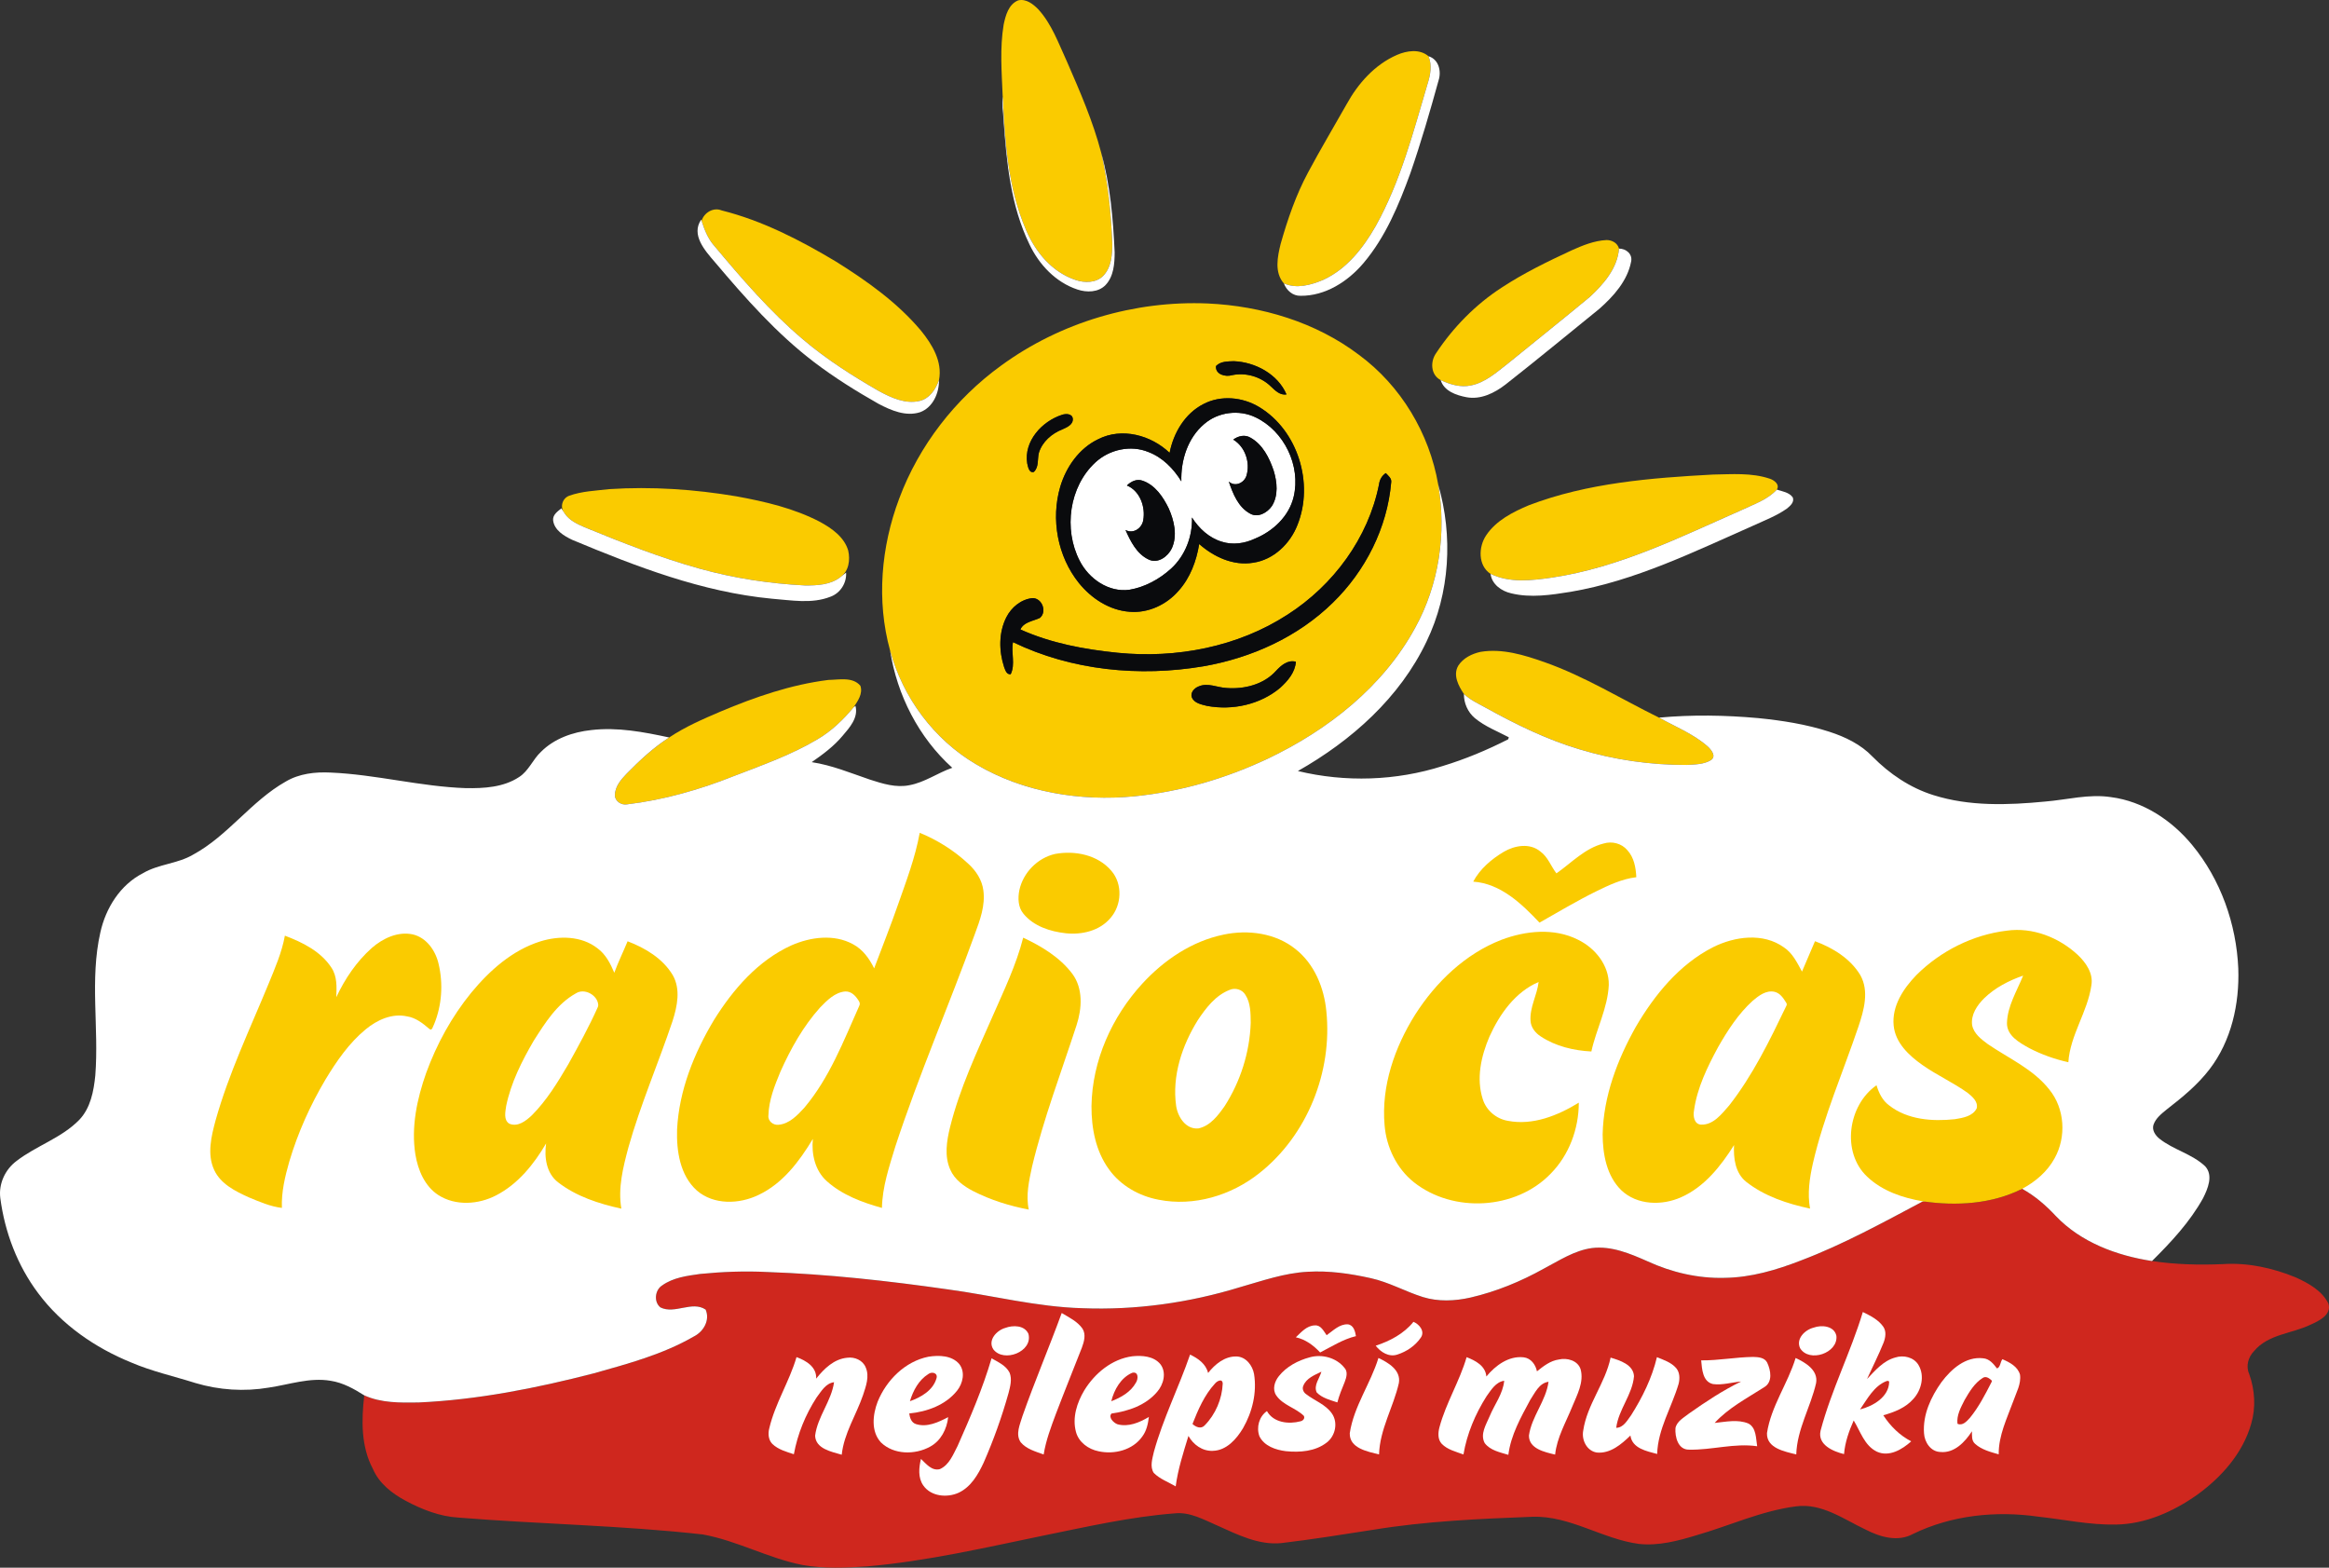 <?xml version="1.0" encoding="UTF-8" standalone="no"?>
<svg
   xmlns:dc="http://purl.org/dc/elements/1.1/"
   xmlns:cc="http://creativecommons.org/ns#"
   xmlns:rdf="http://www.w3.org/1999/02/22-rdf-syntax-ns#"
   xmlns:svg="http://www.w3.org/2000/svg"
   xmlns="http://www.w3.org/2000/svg"
   xmlns:sodipodi="http://sodipodi.sourceforge.net/DTD/sodipodi-0.dtd"
   xmlns:inkscape="http://www.inkscape.org/namespaces/inkscape"
   width="982.328pt"
   height="661.165pt"
   viewBox="0 0 982.328 661.165"
   version="1.1"
   id="svg130"
   sodipodi:docname="Radio Cas.svg"
   inkscape:version="0.92.0 r15299">
  <rect x="0" y="0" width="982.328" height="661.165" fill="#333333" stroke="none"/>
  <defs
     id="defs134" />
  <sodipodi:namedview
     pagecolor="#ffffff"
     bordercolor="#666666"
     borderopacity="1"
     objecttolerance="10"
     gridtolerance="10"
     guidetolerance="10"
     inkscape:pageopacity="0"
     inkscape:pageshadow="2"
     inkscape:window-width="1920"
     inkscape:window-height="1017"
     id="namedview132"
     showgrid="false"
     fit-margin-top="0"
     fit-margin-left="0"
     fit-margin-right="0"
     fit-margin-bottom="0"
     inkscape:zoom="0.70710678"
     inkscape:cx="837.01075"
     inkscape:cy="375.55751"
     inkscape:window-x="-8"
     inkscape:window-y="-8"
     inkscape:window-maximized="1"
     inkscape:current-layer="svg130" />
  <path
     style="opacity:1;fill:#cf271e"
     inkscape:connector-curvature="0"
     id="path117"
     d="m 811.079,506.662 c 14.02,2.05 29,1.16 41.83,-5.28 5.36,2.97 10.02,6.99 14.18,11.46 10.61,11.13 25.67,16.7 40.59,19 9.87,1.47 19.89,1.72 29.85,1.3 10.51,-0.7 21.06,1.61 30.75,5.59 5.36,2.44 11.11,5.57 13.81,11.07 1.45,4.73 -4.03,7.31 -7.52,8.87 -7.85,3.81 -17.84,3.99 -23.78,11.07 -2.51,2.53 -3.64,6.41 -2.11,9.76 2.39,6.7 2.85,14.11 0.83,20.97 -3.53,12.48 -12.61,22.64 -22.96,30.08 -9.98,7.02 -21.72,12.24 -34.09,12.43 -11.07,0.22 -21.95,-2.16 -32.91,-3.35 -17.79,-2.53 -36.41,-0.6 -52.68,7.31 -6.37,3.49 -13.85,1.32 -19.88,-1.79 -9.35,-4.39 -18.61,-11.33 -29.5,-9.84 -14.57,1.87 -28.04,8.19 -42.06,12.21 -7.76,2.36 -15.86,4.49 -24.04,3.64 -15.43,-2.01 -29.05,-11.92 -44.92,-11.47 -22.53,0.86 -45.13,1.85 -67.4,5.51 -12.86,2 -25.71,4.06 -38.63,5.6 -9.62,0.95 -18.53,-3.62 -27.05,-7.43 -5.69,-2.45 -11.5,-5.81 -17.93,-5.11 -18.56,1.42 -36.75,5.59 -54.96,9.29 -24.71,5.09 -49.38,10.86 -74.57,13.05 -9.15,0.65 -18.43,1.04 -27.51,-0.58 -14.43,-2.84 -27.54,-10.26 -42.02,-12.87 -34.21,-3.82 -68.67,-4.34 -102.96,-7.1 -7.91,-0.46 -15.45,-3.41 -22.36,-7.11 -5.72,-3.07 -11.18,-7.31 -13.79,-13.42 -5.07,-9.51 -4.86,-20.63 -3.65,-31.03 7.1,3.26 15.2,3.12 22.85,3.01 25.05,-1.13 49.78,-6.05 74,-12.3 14.42,-4.06 29.16,-8 42.21,-15.56 4.06,-2.05 6.84,-6.85 4.93,-11.31 -5.7,-3.86 -13.02,2.08 -19.06,-0.92 -2.89,-2.28 -2.36,-7.31 0.68,-9.25 4.66,-3.36 10.59,-4.1 16.14,-4.88 9.33,-0.92 18.73,-1.28 28.11,-0.81 25.5,0.89 50.89,3.7 76.14,7.31 18.96,2.54 37.62,7.43 56.83,7.96 22.51,0.89 45.12,-2.28 66.64,-8.9 9.35,-2.66 18.66,-5.97 28.46,-6.47 8.92,-0.54 17.87,0.75 26.56,2.69 7.66,1.67 14.54,5.62 21.99,7.96 6.51,2.02 13.52,1.71 20.12,0.22 10.82,-2.5 21.19,-6.77 30.88,-12.17 6.51,-3.41 12.88,-7.68 20.32,-8.7 8.21,-1.01 16.1,2.33 23.45,5.58 10.17,4.68 21.36,7.3 32.59,6.98 11.1,-0.14 21.85,-3.33 32.11,-7.32 17.87,-6.77 34.65,-16.02 51.49,-24.95"
     sodipodi:nodetypes="ccccccccccccccccccccccccccccccccccccccccccccccccccccc" />
  <path
     style="opacity:1;fill:#ffffff"
     inkscape:connector-curvature="0"
     id="path2"
     d="m 507.929,178.812 c 5.84,-5.06 14.65,-6.17 21.61,-2.82 12.09,5.73 19.21,20.47 16.11,33.5 -1.95,8.24 -8.69,14.55 -16.34,17.68 -4.32,2.04 -9.37,2.78 -13.98,1.29 -5.36,-1.59 -9.63,-5.59 -12.58,-10.21 0.26,8.04 -2.88,16.17 -8.87,21.62 -4.89,4.42 -10.99,7.75 -17.52,8.86 -8.8,1.19 -17.12,-4.64 -20.99,-12.26 -6.84,-13.27 -4.45,-31.23 6.67,-41.48 5.88,-5.42 14.87,-7.44 22.35,-4.35 5.96,2.27 10.6,7.02 13.88,12.37 -0.27,-8.89 2.69,-18.33 9.66,-24.2 m 12.23,6.59 c 5.03,3.01 7.25,9.67 5.58,15.19 -0.93,3.09 -4.86,4.93 -7.46,2.49 1.74,5.14 3.97,10.83 9.02,13.55 3.3,1.85 7.23,-0.4 9.16,-3.2 2.8,-4.45 2.22,-10.13 0.75,-14.94 -1.82,-5.39 -4.63,-11.04 -9.78,-13.9 -2.37,-1.43 -5.18,-0.74 -7.27,0.81 m -44.86,19.35 c 5.54,2.29 7.91,9.08 6.9,14.66 -0.57,3.4 -4.23,5.91 -7.49,4.11 2.15,4.8 4.72,10.06 9.72,12.43 3.92,1.94 8.17,-1.21 9.83,-4.7 2.45,-5.43 0.98,-11.72 -1.36,-16.92 -2.34,-4.8 -5.69,-9.77 -10.96,-11.59 -2.48,-0.91 -4.89,0.31 -6.64,2.01 z" />
  <path
     style="opacity:1;fill:#ffffff"
     inkscape:connector-curvature="0"
     id="path4"
     d="m 785.709,553.342 c 3.19,1.57 6.6,3.24 8.67,6.27 1.33,1.99 0.88,4.58 0.06,6.69 -2.09,5.2 -4.65,10.2 -6.97,15.3 3.44,-3.6 6.89,-7.71 11.9,-9.07 3.49,-1.17 7.92,-0.13 9.84,3.2 2.67,4.53 1.24,10.52 -2.19,14.26 -3.25,3.74 -8.03,5.59 -12.68,6.89 2.94,4.55 6.93,8.51 11.78,10.99 -3.8,3.44 -9.33,6.74 -14.5,4.36 -5.27,-2.57 -6.92,-8.54 -9.77,-13.15 -2,4.5 -3.67,9.23 -4.07,14.18 -4.63,-1.12 -11.28,-3.95 -9.89,-9.9 4.53,-17.13 12.7,-33.07 17.82,-50.02 m -1.18,41.08 c 5.51,-1.37 12.19,-5.27 12.28,-11.62 0.006,-0.065 -0.143,-0.344 -0.359,-0.391 -0.348,-0.075 -0.831,0.091 -0.831,0.091 -5.24,2.08 -8.02,7.52 -11.09,11.92 z"
     sodipodi:nodetypes="ccccccccccccccccsccc" />
  <path
     style="opacity:1;fill:#ffffff"
     inkscape:connector-curvature="0"
     id="path6"
     d="m 431.269,597.192 c 5.14,-14.62 11.23,-28.89 16.54,-43.43 3.11,1.88 6.62,3.52 8.77,6.6 1.55,2.46 0.66,5.52 -0.28,8.05 -3.64,9.29 -7.39,18.55 -10.94,27.88 -2.08,5.59 -4.22,11.22 -5.16,17.14 -3.41,-1.26 -7.25,-2.26 -9.68,-5.15 -2.35,-3.42 -0.27,-7.58 0.75,-11.09 z" />
  <path
     style="opacity:1;fill:#ffffff"
     inkscape:connector-curvature="0"
     id="path8"
     d="m 596.169,557.472 c 2.51,1.03 4.98,4.05 3.07,6.72 -2.31,3.4 -5.98,5.85 -9.85,7.09 -3.57,1.2 -7.04,-1.01 -9.15,-3.73 5.99,-1.96 11.92,-5.07 15.93,-10.08 z" />
  <path
     style="opacity:1;fill:#ffffff"
     inkscape:connector-curvature="0"
     id="path10"
     d="m 559.549,563.122 c 2.72,-1.9 5.39,-4.75 8.96,-4.59 2.43,0.33 3.07,2.96 3.4,4.98 -5.44,1.3 -10.17,4.38 -15.1,6.89 -2.79,-3.01 -6.18,-5.52 -10.25,-6.4 2.27,-2.14 4.58,-4.91 7.96,-5.02 2.58,-0.24 3.77,2.39 5.03,4.14 z" />
  <path
     style="opacity:1;fill:#ffffff"
     inkscape:connector-curvature="0"
     id="path12"
     d="m 423.969,560.062 c 3.27,-1.23 8.14,-1.21 9.8,2.48 2,7.57 -10.46,12.32 -14.82,6.52 -2.44,-3.82 1.4,-7.97 5.02,-9 z" />
  <path
     style="opacity:1;fill:#ffffff"
     inkscape:connector-curvature="0"
     id="path14"
     d="m 764.909,559.942 c 3.39,-1.26 8.77,-0.79 9.65,3.46 0.75,7.3 -11.47,11.43 -15.31,5.21 -1.86,-3.99 2.04,-7.74 5.66,-8.67 z" />
  <path
     style="opacity:1;fill:#ffffff"
     inkscape:connector-curvature="0"
     id="path16"
     d="m 501.949,571.302 c 3.35,1.58 6.69,3.92 7.6,7.75 2.9,-3.68 7.02,-7.09 11.97,-6.96 3.98,0.1 6.77,3.77 7.42,7.43 1.24,7.82 -0.72,15.96 -4.63,22.77 -2.76,4.64 -7.01,9.49 -12.83,9.6 -4.36,0.17 -8.16,-2.61 -10.22,-6.29 -2.14,7 -4.42,14 -5.38,21.28 -3.11,-1.85 -6.69,-3.09 -9.25,-5.69 -1.72,-2.66 -0.57,-6.03 0.05,-8.86 3.89,-14.11 10.52,-27.23 15.27,-41.03 m 10.49,12.23 c -4.45,4.82 -7.09,10.99 -9.47,17.02 1.35,1.3 3.6,2.27 5.12,0.62 4.58,-4.63 7.38,-11.19 7.63,-17.68 -0.15,-2.3 -2.45,-1 -3.28,0.04 z" />
  <path
     style="opacity:1;fill:#ffffff"
     inkscape:connector-curvature="0"
     id="path18"
     d="m 335.959,572.362 c 4.03,1.46 8.53,4.14 8.29,9.07 3.3,-4.17 7.57,-8.34 13.15,-8.81 3.08,-0.42 6.54,1.06 7.74,4.08 1.68,3.81 0.08,7.99 -1.13,11.69 -2.88,8.41 -8.04,16.14 -8.98,25.14 -4.28,-1.27 -11.01,-2.47 -11.23,-8.03 1.01,-8.01 6.85,-14.54 7.99,-22.55 -3.57,0.45 -5.42,3.89 -7.4,6.48 -4.67,7.23 -8.01,15.41 -9.55,23.89 -3.17,-1.03 -6.57,-1.96 -9.05,-4.31 -1.71,-1.7 -1.92,-4.37 -1.33,-6.6 2.46,-10.5 8.47,-19.73 11.5,-30.05 z" />
  <path
     style="opacity:1;fill:#ffffff"
     inkscape:connector-curvature="0"
     id="path20"
     d="m 370.179,591.162 c 3.69,-9.08 11.57,-16.98 21.39,-18.96 4.43,-0.71 9.91,-0.6 13.05,3.11 2.59,3.33 1.52,8.16 -0.97,11.24 -4.84,6.04 -12.65,8.85 -20.15,9.58 0.25,1.81 0.88,3.86 2.84,4.48 4.71,1.49 9.47,-0.8 13.58,-2.93 -0.54,5.03 -3.07,10.02 -7.67,12.48 -6.35,3.48 -15.3,3.42 -20.69,-1.82 -4.27,-4.63 -3.47,-11.73 -1.38,-17.18 m 13.61,-0.2 c 4.65,-1.65 9.71,-4.54 11.18,-9.58 0.78,-2.34 -1.9,-3.07 -3.44,-1.86 -4.03,2.52 -6.41,7 -7.74,11.44 z" />
  <path
     style="opacity:1;fill:#ffffff"
     inkscape:connector-curvature="0"
     id="path22"
     d="m 457.339,586.372 c 4.42,-7.2 11.65,-13.21 20.23,-14.36 4.11,-0.43 9.07,-0.09 11.88,3.36 2.66,3.52 1.32,8.52 -1.37,11.62 -4.77,5.66 -12.15,8.18 -19.27,9.17 -1.46,1.63 0.91,3.93 2.51,4.52 4.62,1.27 9.34,-0.74 13.26,-3.1 -0.36,2.91 -0.98,5.89 -2.79,8.28 -4.01,5.73 -11.83,7.67 -18.43,6.21 -4.29,-0.85 -8.39,-3.8 -9.54,-8.18 -1.62,-6 0.43,-12.35 3.52,-17.52 m 11.38,4.6 c 4.07,-1.55 8.19,-3.87 10.37,-7.79 1.07,-1.62 1.19,-4.87 -1.57,-4.2 -4.76,2.07 -7.61,7.14 -8.8,11.99 z" />
  <path
     style="opacity:1;fill:#ffffff"
     inkscape:connector-curvature="0"
     id="path24"
     d="m 539.379,580.412 c 3.23,-4.08 8.07,-6.63 13.03,-7.96 5.16,-1.46 11.19,0.13 14.6,4.36 1.63,1.69 0.89,4.15 0.15,6.07 -1.14,2.82 -2.33,5.62 -3.08,8.58 -3.05,-1 -6.41,-1.82 -8.71,-4.2 -1.42,-2.96 1.21,-5.97 1.98,-8.75 -2.85,1.39 -6.38,2.73 -7.63,5.93 -0.59,1.25 0.03,2.73 1.11,3.49 3.59,2.81 8.29,4.35 10.96,8.23 2.66,3.85 1.45,9.47 -2.22,12.24 -4.82,3.76 -11.36,4.22 -17.24,3.63 -4.27,-0.53 -9.11,-2.16 -11.13,-6.29 -1.38,-3.73 -0.15,-8.34 3.18,-10.62 2.71,4.91 9.18,5.63 14.11,4.31 1.08,-0.22 2.02,-1.19 1.44,-2.31 -3.47,-3.39 -8.82,-4.47 -11.64,-8.62 -1.73,-2.56 -0.7,-5.87 1.09,-8.09 z" />
  <path
     style="opacity:1;fill:#ffffff"
     inkscape:connector-curvature="0"
     id="path26"
     d="m 618.589,572.382 c 3.72,1.44 7.97,3.65 8.33,8.16 3.8,-4.62 9.4,-8.8 15.7,-8.1 3.07,0.34 5.07,3.04 5.64,5.92 2.74,-2.19 5.63,-4.48 9.21,-4.99 3.48,-0.81 7.98,0.37 9.2,4.1 1.49,5.48 -1.48,10.78 -3.5,15.71 -2.68,6.65 -6.48,13.04 -7.25,20.29 -4.33,-1.04 -11.1,-2.43 -11.04,-8.05 1.13,-8.06 7.19,-14.57 8.26,-22.66 -4.01,0.56 -5.75,4.72 -7.75,7.71 -3.92,7.29 -8.15,14.76 -9.2,23.11 -3.52,-1.08 -7.63,-1.85 -9.97,-4.96 -2.03,-3.77 0.6,-7.79 2.06,-11.26 2.04,-5 5.65,-9.51 6.16,-15.03 -3.59,0.53 -5.53,3.92 -7.48,6.6 -4.71,7.44 -8.24,15.77 -9.7,24.49 -3.19,-1.18 -6.76,-2 -9.19,-4.52 -1.73,-1.89 -1.54,-4.69 -0.93,-6.98 2.75,-10.25 8.5,-19.38 11.45,-29.54 z" />
  <path
     style="opacity:1;fill:#ffffff"
     inkscape:connector-curvature="0"
     id="path28"
     d="m 698.859,572.382 c 2.86,1.17 6,2.18 8.1,4.59 1.56,1.82 1.61,4.43 1.05,6.66 -2.9,9.87 -8.75,19.07 -9.05,29.58 -4.41,-1.19 -10.52,-2.31 -11.28,-7.78 -3.81,3.71 -8.52,7.73 -14.2,7.17 -4.2,-0.67 -6.47,-5.29 -5.71,-9.22 1.59,-11.03 9.31,-19.98 11.55,-30.81 3.93,1.18 9.6,2.93 9.87,7.85 -0.66,7.79 -6.53,14 -7.5,21.76 3.11,-0.06 4.65,-3.16 6.29,-5.32 4.78,-7.56 8.81,-15.75 10.88,-24.48 z" />
  <path
     style="opacity:1;fill:#ffffff"
     inkscape:connector-curvature="0"
     id="path30"
     d="m 717.519,573.732 c 7.36,0.08 14.62,-1.36 21.97,-1.45 2.08,0.06 4.74,0.23 5.84,2.33 1.56,3.26 2.48,8.27 -1.24,10.45 -7.21,4.63 -15.01,8.66 -20.88,15.06 4.71,-0.46 9.71,-1.64 14.26,0.26 3.37,1.84 3.11,6.29 3.67,9.57 -9.6,-1.4 -19.1,1.65 -28.68,1.44 -4.72,0.11 -6.04,-5.38 -5.78,-9.11 0.6,-2.89 3.52,-4.38 5.64,-6.08 7.05,-4.97 14.28,-9.77 22.05,-13.54 -3.95,0.32 -7.88,1.6 -11.85,1.07 -4.45,-1.01 -4.63,-6.36 -5,-10 z" />
  <path
     style="opacity:1;fill:#ffffff"
     inkscape:connector-curvature="0"
     id="path32"
     d="m 818.909,582.882 c 4.08,-5.45 10.2,-10.89 17.5,-10.03 2.66,0.19 4.37,2.3 5.87,4.27 1.43,-0.35 1.42,-2.8 2.3,-3.88 3.02,1.3 6.46,3.07 7.42,6.5 0.57,3.94 -1.58,7.55 -2.81,11.15 -2.66,7.28 -6.26,14.54 -6.17,22.47 -3.5,-1 -7.21,-1.94 -9.96,-4.43 -1.57,-1.35 -1.28,-3.48 -1.32,-5.3 -2.94,4.52 -7.43,9.33 -13.33,8.74 -4.08,-0.13 -6.68,-4.13 -6.89,-7.89 -0.58,-7.82 2.93,-15.37 7.39,-21.6 m 17.37,-1.74 c -3.49,2.19 -5.66,5.89 -7.68,9.37 -1.55,3.09 -3.4,6.38 -2.97,9.96 2.18,0.99 3.96,-1.09 5.28,-2.54 3.672,-4.492 6.343,-9.675 8.976,-14.82 0.387,-0.671 0.312,-0.811 -0.208,-1.25 -0.991,-0.807 -2.164,-1.532 -3.398,-0.72 z"
     sodipodi:nodetypes="ccccccccccccccccccc" />
  <path
     style="opacity:1;fill:#ffffff"
     inkscape:connector-curvature="0"
     id="path34"
     d="m 403.939,609.742 c 5.34,-12.05 10.56,-24.21 14.28,-36.87 2.79,1.59 6.07,3.02 7.6,6.04 1.12,2.77 0.28,5.81 -0.43,8.58 -2.8,10.01 -6.32,19.83 -10.49,29.35 -2.32,4.99 -5.33,10.24 -10.51,12.69 -4.9,2.26 -11.76,1.63 -15,-3.09 -2.26,-3.28 -1.82,-7.49 -0.95,-11.15 2.18,2.04 4.57,5.21 7.99,4.3 3.98,-1.77 5.61,-6.24 7.51,-9.85 z" />
  <path
     style="opacity:1;fill:#ffffff"
     inkscape:connector-curvature="0"
     id="path36"
     d="m 581.399,572.722 c 4.14,1.94 9.57,5.16 8.62,10.57 -2.29,10.15 -8.06,19.52 -8.36,30.12 -4.79,-1.22 -12.55,-2.56 -12.35,-8.97 1.7,-11.34 8.78,-20.89 12.09,-31.72 z" />
  <path
     style="opacity:1;fill:#ffffff"
     inkscape:connector-curvature="0"
     id="path38"
     d="m 757.359,572.732 c 4.17,1.92 9.62,5.17 8.63,10.6 -2.32,10.13 -8.05,19.49 -8.36,30.08 -4.8,-1.23 -12.58,-2.57 -12.35,-9.01 1.71,-11.32 8.78,-20.85 12.08,-31.67 z" />
  <path
     style="opacity:1;fill:#facb00"
     inkscape:connector-curvature="0"
     id="path41"
     d="m 423.319,10.402 c 0.81,-3.89 2.07,-8.59 6.12,-10.24 3.35,-0.81 6.35,1.57 8.54,3.82 5.72,6.3 8.55,14.47 12.07,22.06 5.46,12.55 10.97,25.17 14.43,38.44 2.88,12.46 4.13,25.23 4.65,37.99 0.04,4.75 -0.29,10.12 -3.72,13.77 -3.02,3.14 -7.94,3.16 -11.81,1.81 -9.84,-3.27 -16.93,-11.8 -20.85,-21.12 -7.65,-17.67 -8.89,-37.24 -9.81,-56.23 l -0.03,-0.23 c -0.41,-10 -1.24,-20.14 0.41,-30.07 z" />
  <path
     style="opacity:1;fill:#facb00"
     inkscape:connector-curvature="0"
     id="path43"
     d="m 589.159,23.182 c 4.17,-1.81 9.6,-2.68 13.34,0.53 1.6,3.74 0.83,7.85 -0.36,11.58 -6.04,20.38 -11.42,41.25 -21.83,59.94 -5.27,9.27 -12.26,18.26 -22.19,22.79 -5.16,2.21 -11.21,3.87 -16.61,1.51 -4.07,-4.63 -2.68,-11.26 -1.35,-16.69 2.94,-10.34 6.45,-20.61 11.56,-30.11 5.19,-9.71 10.84,-19.17 16.25,-28.75 4.81,-8.77 11.89,-16.73 21.19,-20.8 z" />
  <path
     style="opacity:1;fill:#facb00"
     inkscape:connector-curvature="0"
     id="path45"
     d="m 295.919,93.132 c 1.02,-3.39 4.92,-5.85 8.45,-4.39 17.15,4.3 33.06,12.5 48.16,21.54 13.09,8.18 25.92,17.27 35.92,29.16 4.71,5.8 9.12,13.02 7.61,20.83 -1.37,3.85 -3.91,7.78 -8.13,8.81 -5.98,1.43 -11.91,-1.29 -17.06,-4.06 -11.24,-6.45 -22.24,-13.44 -32.14,-21.84 -13.91,-11.73 -25.8,-25.6 -37.47,-39.51 -2.67,-3 -4.14,-6.77 -5.34,-10.54 z" />
  <path
     style="opacity:1;fill:#facb00"
     inkscape:connector-curvature="0"
     id="path47"
     d="m 662.749,105.642 c 4.7,-2.11 9.61,-4.14 14.83,-4.4 2.33,-0.03 4.65,1.24 5.29,3.6 -0.65,8.31 -6.5,15.01 -12.35,20.43 -11.55,9.55 -23.28,18.91 -34.91,28.36 -4.62,3.58 -9.24,7.72 -15.14,8.92 -4.4,0.96 -8.88,-0.38 -12.84,-2.26 -4.21,-2.2 -4.44,-7.77 -1.91,-11.35 7.24,-10.93 16.65,-20.51 27.67,-27.66 9.28,-6.09 19.3,-10.96 29.36,-15.64 z" />
  <path
     style="opacity:1;fill:#facb00"
     inkscape:connector-curvature="0"
     id="path49"
     d="m 422.249,154.192 c 24.98,-18.27 56.31,-27.51 87.19,-26.2 22.68,1.05 45.5,7.86 63.74,21.66 17.7,13.04 29.73,33.13 33.44,54.76 3.53,20.48 0.33,42.15 -9.75,60.39 -13.53,24.85 -36.78,43.07 -61.98,55.1 -17.71,8.37 -36.8,14 -56.32,15.93 -22.9,2.23 -46.91,-1.65 -66.87,-13.49 -17.78,-10.45 -30.89,-28.13 -36.28,-47.99 -5.8,-21.03 -3.8,-43.73 3.83,-64.03 8.36,-22.42 23.64,-42.11 43,-56.13 m 90.63,0.2 c -0.35,3.52 4.01,4.69 6.74,3.84 5.79,-1.24 12.1,0.6 16.36,4.7 1.85,1.75 3.83,3.84 6.65,3.43 -3.68,-8.59 -13.18,-13.66 -22.24,-14.03 -2.58,0.11 -5.61,0.01 -7.51,2.06 m -5.34,16.04 c -7.78,3.99 -12.59,12.16 -14.22,20.55 -7.85,-7.48 -20.15,-10.84 -30.15,-5.73 -8,3.83 -13.48,11.65 -15.97,20 -4.05,13.75 -1.13,29.46 7.88,40.66 5.26,6.5 12.9,11.5 21.4,12.1 7.82,0.66 15.6,-3.01 20.66,-8.89 4.89,-5.45 7.49,-12.54 8.66,-19.68 6.15,5.43 14.39,9.28 22.75,7.89 8.65,-1.25 15.63,-8.02 18.71,-15.98 7.01,-17.48 0.16,-39.82 -16.1,-49.64 -7.02,-4.28 -16.24,-5.17 -23.62,-1.28 m -59.67,4.54 c -8.43,2.74 -16.09,11.13 -14.61,20.46 0.34,1.4 0.74,4.17 2.78,3.62 2.24,-2.07 1.45,-5.41 2.15,-8.09 1.43,-4.66 5.43,-8.12 9.87,-9.86 1.92,-0.88 4.69,-1.99 4.42,-4.59 -0.3,-2.16 -3.05,-2.1 -4.61,-1.54 m 133.77,29.35 c -4.52,22.62 -19.27,42.5 -38.54,54.88 -21.02,13.65 -46.92,18.58 -71.68,16.11 -14,-1.41 -28.15,-4.03 -41.03,-9.84 1.44,-3.2 5.4,-3.5 8.21,-4.87 3.14,-2.58 0.92,-8.42 -3.12,-8.35 -4.81,0.49 -8.91,3.9 -11.04,8.12 -3.26,6.47 -3.13,14.23 -0.91,21 0.53,1.3 0.97,3.14 2.76,2.99 2.08,-4.22 0.08,-9.06 0.98,-13.53 24.75,11.97 53.35,14.72 80.29,10.18 20.25,-3.52 39.9,-12.37 54.66,-26.88 13.7,-13.36 22.91,-31.54 24.56,-50.68 0.28,-1.74 -1.27,-2.83 -2.28,-3.93 -1.67,1.13 -2.62,2.83 -2.86,4.8 m -43.5,78.68 c -5.13,5.67 -13.26,7.72 -20.68,7.17 -3.97,-0.15 -8.02,-2.39 -11.91,-0.66 -1.83,0.69 -3.64,2.64 -2.82,4.72 1.11,2.38 4.03,2.88 6.33,3.47 10.74,2.02 22.54,-0.54 30.96,-7.67 3.16,-2.89 6.25,-6.48 6.56,-10.95 -3.43,-0.92 -6.3,1.59 -8.44,3.92 z" />
  <path
     style="opacity:1;fill:#facb00"
     inkscape:connector-curvature="0"
     id="path51"
     d="m 644.889,213.072 c 24.72,-9.42 51.45,-11.52 77.64,-12.93 7.98,-0.12 16.23,-0.84 23.93,1.75 1.83,0.61 4.32,2.4 2.98,4.6 -4.04,4.36 -9.85,6.23 -15.07,8.72 -25.8,11.35 -51.55,24.21 -79.73,28.38 -8.58,1.24 -17.88,2.35 -25.96,-1.56 -5.36,-3.53 -5.13,-11.38 -1.85,-16.25 4.21,-6.29 11.27,-9.85 18.06,-12.71 z" />
  <path
     style="opacity:1;fill:#facb00"
     inkscape:connector-curvature="0"
     id="path53"
     d="m 256.949,206.292 c 17.93,-1.17 35.97,0.06 53.67,3.04 12.08,2.2 24.26,5.04 35.23,10.76 4.98,2.73 10.23,6.37 11.91,12.11 0.9,3.94 0.28,8.72 -3.28,11.19 -4.2,3.3 -9.85,3.56 -14.97,3.52 -15.05,-0.77 -30.04,-3.06 -44.56,-7.12 -16.57,-4.61 -32.59,-10.96 -48.48,-17.47 -3.11,-1.36 -6.41,-2.89 -8.33,-5.83 -2.07,-2.39 -1.11,-6.19 1.81,-7.37 5.43,-1.98 11.31,-2.15 17,-2.83 z" />
  <path
     style="opacity:1;fill:#facb00"
     inkscape:connector-curvature="0"
     id="path55"
     d="m 615.049,280.782 c 2.06,-3.25 5.8,-5.08 9.46,-5.87 9.2,-1.5 18.31,1.33 26.9,4.34 16.94,5.97 32.28,15.5 48.34,23.41 6.9,3.83 14.42,6.82 20.42,12.06 1.54,1.39 3.93,4.2 1.45,5.88 -3.02,1.83 -6.72,1.79 -10.13,2.01 -15.35,0.05 -30.73,-2.15 -45.42,-6.63 -13.63,-4.09 -26.48,-10.36 -38.91,-17.23 -3.32,-1.87 -6.9,-3.42 -9.71,-6.06 -2.28,-3.39 -4.7,-7.92 -2.4,-11.91 z" />
  <path
     style="opacity:1;fill:#facb00"
     inkscape:connector-curvature="0"
     id="path57"
     d="m 303.929,300.092 c 14.57,-6.14 29.74,-11.37 45.48,-13.33 4.44,-0.05 10.2,-1.42 13.47,2.44 1.16,3.35 -1.09,6.48 -2.86,9.12 -4.35,5.23 -9.31,10.02 -15.21,13.48 -11.08,6.6 -23.3,10.9 -35.28,15.51 -14.47,5.77 -29.57,10.07 -45.07,11.93 -2.35,0.42 -5.02,-1.28 -5.11,-3.79 0.01,-3.65 2.53,-6.62 4.93,-9.11 5.52,-5.62 11.31,-11.05 17.96,-15.31 6.75,-4.52 14.24,-7.76 21.69,-10.94 z" />
  <path
     style="opacity:1;fill:#ffffff;fill-opacity:1"
     inkscape:connector-curvature="0"
     id="path80"
     d="m 602.499,23.712 c 4.32,1.28 5.55,6.29 4.26,10.22 -3.62,13.1 -7.41,26.18 -11.86,39.03 -4.89,13.44 -10.5,27.02 -19.84,38.04 -6.57,7.74 -16.05,13.84 -26.49,13.75 -3.31,0.09 -5.93,-2.28 -7.06,-5.22 5.4,2.36 11.45,0.7 16.61,-1.51 9.93,-4.53 16.92,-13.52 22.19,-22.79 10.41,-18.69 15.79,-39.56 21.83,-59.94 1.19,-3.73 1.96,-7.84 0.36,-11.58 z" />
  <path
     style="opacity:1;fill:#ffffff;fill-opacity:1"
     inkscape:connector-curvature="0"
     id="path82"
     d="m 422.939,40.702 c 0.92,18.99 2.16,38.56 9.81,56.23 3.92,9.32 11.01,17.85 20.85,21.12 3.87,1.35 8.79,1.33 11.81,-1.81 3.43,-3.65 3.76,-9.02 3.72,-13.77 -0.52,-12.76 -1.77,-25.53 -4.65,-37.99 3.84,13.64 5.02,27.85 5.66,41.95 -0.01,4.76 -0.38,10.14 -3.84,13.78 -3.02,3.14 -7.96,3.21 -11.85,1.89 -9.16,-3.01 -16.22,-10.52 -20.26,-19.09 -7.93,-16.31 -9.66,-34.72 -10.92,-52.55 -0.11,-3.25 -0.79,-6.51 -0.33,-9.76 z" />
  <path
     style="opacity:1;fill:#ffffff;fill-opacity:1"
     inkscape:connector-curvature="0"
     id="path84"
     d="m 295.919,93.132 c 1.2,3.77 2.67,7.54 5.34,10.54 11.67,13.91 23.56,27.78 37.47,39.51 9.9,8.4 20.9,15.39 32.14,21.84 5.15,2.77 11.08,5.49 17.06,4.06 4.22,-1.03 6.76,-4.96 8.13,-8.81 0.06,5.47 -2.54,11.56 -7.96,13.57 -6.02,1.95 -12.23,-0.74 -17.52,-3.51 -9.36,-5.3 -18.52,-11.01 -27.1,-17.52 -15.92,-12.1 -29.22,-27.19 -42.07,-42.4 -4.06,-4.7 -10.05,-11.41 -5.66,-17.78 z" />
  <path
     style="opacity:1;fill:#ffffff;fill-opacity:1"
     inkscape:connector-curvature="0"
     id="path86"
     d="m 682.869,104.842 c 2.96,0 5.79,2.28 5.11,5.48 -1.54,8.12 -7.42,14.65 -13.45,19.96 -13.14,10.63 -26.16,21.41 -39.46,31.84 -4.67,3.62 -10.52,6.56 -16.6,5.39 -4.32,-0.83 -9.39,-2.57 -10.84,-7.22 3.96,1.88 8.44,3.22 12.84,2.26 5.9,-1.2 10.52,-5.34 15.14,-8.92 11.63,-9.45 23.36,-18.81 34.91,-28.36 5.85,-5.42 11.7,-12.12 12.35,-20.43 z" />
  <path
     style="opacity:1;fill:#0a0b0d"
     inkscape:connector-curvature="0"
     id="path88"
     d="m 512.879,154.392 c 1.9,-2.05 4.93,-1.95 7.51,-2.06 9.06,0.37 18.56,5.44 22.24,14.03 -2.82,0.41 -4.8,-1.68 -6.65,-3.43 -4.26,-4.1 -10.57,-5.94 -16.36,-4.7 -2.73,0.85 -7.09,-0.32 -6.74,-3.84 z" />
  <path
     style="opacity:1;fill:#0a0b0d"
     inkscape:connector-curvature="0"
     id="path90"
     d="m 507.539,170.432 c 7.38,-3.89 16.6,-3 23.62,1.28 16.26,9.82 23.11,32.16 16.1,49.64 -3.08,7.96 -10.06,14.73 -18.71,15.98 -8.36,1.39 -16.6,-2.46 -22.75,-7.89 -1.17,7.14 -3.77,14.23 -8.66,19.68 -5.06,5.88 -12.84,9.55 -20.66,8.89 -8.5,-0.6 -16.14,-5.6 -21.4,-12.1 -9.01,-11.2 -11.93,-26.91 -7.88,-40.66 2.49,-8.35 7.97,-16.17 15.97,-20 10,-5.11 22.3,-1.75 30.15,5.73 1.63,-8.39 6.44,-16.56 14.22,-20.55 m 0.39,8.38 c -6.97,5.87 -9.93,15.31 -9.66,24.2 -3.28,-5.35 -7.92,-10.1 -13.88,-12.37 -7.48,-3.09 -16.47,-1.07 -22.35,4.35 -11.12,10.25 -13.51,28.21 -6.67,41.48 3.87,7.62 12.19,13.45 20.99,12.26 6.53,-1.11 12.63,-4.44 17.52,-8.86 5.99,-5.45 9.13,-13.58 8.87,-21.62 2.95,4.62 7.22,8.62 12.58,10.21 4.61,1.49 9.66,0.75 13.98,-1.29 7.65,-3.13 14.39,-9.44 16.34,-17.68 3.1,-13.03 -4.02,-27.77 -16.11,-33.5 -6.96,-3.35 -15.77,-2.24 -21.61,2.82 z" />
  <path
     style="opacity:1;fill:#0a0b0d"
     inkscape:connector-curvature="0"
     id="path92"
     d="m 447.869,174.972 c 1.56,-0.56 4.31,-0.62 4.61,1.54 0.27,2.6 -2.5,3.71 -4.42,4.59 -4.44,1.74 -8.44,5.2 -9.87,9.86 -0.7,2.68 0.09,6.02 -2.15,8.09 -2.04,0.55 -2.44,-2.22 -2.78,-3.62 -1.48,-9.33 6.18,-17.72 14.61,-20.46 z" />
  <path
     style="opacity:1;fill:#0a0b0d"
     inkscape:connector-curvature="0"
     id="path94"
     d="m 520.159,185.402 c 2.09,-1.55 4.9,-2.24 7.27,-0.81 5.15,2.86 7.96,8.51 9.78,13.9 1.47,4.81 2.05,10.49 -0.75,14.94 -1.93,2.8 -5.86,5.05 -9.16,3.2 -5.05,-2.72 -7.28,-8.41 -9.02,-13.55 2.6,2.44 6.53,0.6 7.46,-2.49 1.67,-5.52 -0.55,-12.18 -5.58,-15.19 z" />
  <path
     style="opacity:1;fill:#0a0b0d"
     inkscape:connector-curvature="0"
     id="path96"
     d="m 581.639,204.322 c 0.24,-1.97 1.19,-3.67 2.86,-4.8 1.01,1.1 2.56,2.19 2.28,3.93 -1.65,19.14 -10.86,37.32 -24.56,50.68 -14.76,14.51 -34.41,23.36 -54.66,26.88 -26.94,4.54 -55.54,1.79 -80.29,-10.18 -0.9,4.47 1.1,9.31 -0.98,13.53 -1.79,0.15 -2.23,-1.69 -2.76,-2.99 -2.22,-6.77 -2.35,-14.53 0.91,-21 2.13,-4.22 6.23,-7.63 11.04,-8.12 4.04,-0.07 6.26,5.77 3.12,8.35 -2.81,1.37 -6.77,1.67 -8.21,4.87 12.88,5.81 27.03,8.43 41.03,9.84 24.76,2.47 50.66,-2.46 71.68,-16.11 19.27,-12.38 34.02,-32.26 38.54,-54.88 z" />
  <path
     style="opacity:1;fill:#0a0b0d"
     inkscape:connector-curvature="0"
     id="path98"
     d="m 475.299,204.752 c 1.75,-1.7 4.16,-2.92 6.64,-2.01 5.27,1.82 8.62,6.79 10.96,11.59 2.34,5.2 3.81,11.49 1.36,16.92 -1.66,3.49 -5.91,6.64 -9.83,4.7 -5,-2.37 -7.57,-7.63 -9.72,-12.43 3.26,1.8 6.92,-0.71 7.49,-4.11 1.01,-5.58 -1.36,-12.37 -6.9,-14.66 z" />
  <path
     style="opacity:1;fill:#ffffff;fill-opacity:1"
     inkscape:connector-curvature="0"
     id="path100"
     d="m 606.619,204.412 c 6.28,21.68 4.95,45.68 -4.91,66.1 -11.26,23.74 -31.72,41.89 -54.29,54.67 20.07,4.84 41.39,4.15 61.08,-2.11 9.54,-2.89 18.77,-6.76 27.65,-11.28 0.06,-0.22 0.18,-0.64 0.24,-0.85 -4.86,-2.55 -10.09,-4.56 -14.35,-8.1 -2.96,-2.5 -4.62,-6.29 -4.59,-10.15 2.81,2.64 6.39,4.19 9.71,6.06 12.43,6.87 25.28,13.14 38.91,17.23 14.69,4.48 30.07,6.68 45.42,6.63 3.41,-0.22 7.11,-0.18 10.13,-2.01 2.48,-1.68 0.09,-4.49 -1.45,-5.88 -6,-5.24 -13.52,-8.23 -20.42,-12.06 13.91,-1.29 27.93,-1.05 41.83,0.2 10.11,1.01 20.22,2.59 29.91,5.72 6.74,2.17 13.34,5.33 18.29,10.51 7.17,7.28 15.89,13.19 25.7,16.25 15.19,4.8 31.42,4.23 47.09,2.72 9.28,-0.75 18.53,-3.32 27.88,-1.86 13.52,1.76 25.57,9.76 34.14,20.14 12.04,14.58 18.67,33.32 19.48,52.13 0.53,14.9 -2.9,30.46 -12.1,42.46 -5.03,6.59 -11.5,11.87 -18.01,16.92 -2.23,1.83 -4.72,3.73 -5.67,6.56 -0.68,2.26 0.79,4.42 2.47,5.79 5.91,4.74 13.79,6.42 19.33,11.67 3.53,3.83 1.14,9.45 -0.86,13.44 -5.55,10.02 -13.46,18.51 -21.55,26.53 -14.92,-2.3 -29.98,-7.87 -40.59,-19 -4.16,-4.47 -8.82,-8.49 -14.18,-11.46 l -41.83,5.28 c -16.84,8.93 -33.62,18.18 -51.49,24.95 -10.26,3.99 -21.01,7.18 -32.11,7.32 -11.23,0.32 -22.42,-2.3 -32.59,-6.98 -7.35,-3.25 -15.24,-6.59 -23.45,-5.58 -7.44,1.02 -13.81,5.29 -20.32,8.7 -9.69,5.4 -20.06,9.67 -30.88,12.17 -6.6,1.49 -13.61,1.8 -20.12,-0.22 -7.45,-2.34 -14.33,-6.29 -21.99,-7.96 -8.69,-1.94 -17.64,-3.23 -26.56,-2.69 -9.8,0.5 -19.11,3.81 -28.46,6.47 -21.52,6.62 -44.13,9.79 -66.64,8.9 -19.21,-0.53 -37.87,-5.42 -56.83,-7.96 -25.25,-3.61 -50.64,-6.42 -76.14,-7.31 -9.38,-0.47 -18.78,-0.11 -28.11,0.81 -5.55,0.78 -11.48,1.52 -16.14,4.88 -3.04,1.94 -3.57,6.97 -0.68,9.25 6.04,3 13.36,-2.94 19.06,0.92 1.91,4.46 -0.87,9.26 -4.93,11.31 -13.05,7.56 -27.79,11.5 -42.21,15.56 -24.22,6.25 -48.95,11.17 -74,12.3 -7.65,0.11 -15.75,0.25 -22.85,-3.01 -4.37,-2.76 -8.99,-5.35 -14.17,-6.14 -8.84,-1.52 -17.49,1.62 -26.15,2.88 -10.26,1.75 -20.9,1.04 -30.87,-1.93 -9.04,-2.87 -18.35,-4.91 -27.08,-8.66 -15.27,-6.2 -29.35,-15.94 -39.26,-29.23 -8.76,-11.65 -14.09,-25.71 -15.98,-40.11 -0.78,-6.02 2.04,-12.08 6.86,-15.67 8.36,-6.44 18.95,-9.66 26.43,-17.32 4.78,-4.99 6.12,-12.15 6.78,-18.77 1.57,-20.03 -2.37,-40.42 2.11,-60.22 2.26,-10.32 8.4,-20.17 18.01,-25.06 6.57,-3.88 14.58,-3.94 21.14,-7.82 14.74,-8 24.49,-22.59 39.06,-30.82 5.7,-3.37 12.45,-4.12 18.95,-3.79 19.15,0.81 37.85,5.92 57.03,6.57 7.63,0.12 15.84,-0.33 22.41,-4.66 4.1,-2.6 5.8,-7.44 9.28,-10.67 5.59,-5.6 13.42,-8.33 21.16,-9.16 11.06,-1.31 22.12,0.8 32.89,3.12 -6.65,4.26 -12.44,9.69 -17.96,15.31 -2.4,2.49 -4.92,5.46 -4.93,9.11 0.09,2.51 2.76,4.21 5.11,3.79 15.5,-1.86 30.6,-6.16 45.07,-11.93 11.98,-4.61 24.2,-8.91 35.28,-15.51 5.9,-3.46 10.86,-8.25 15.21,-13.48 l 0.8,-0.63 c 1.31,5 -2.46,9.16 -5.45,12.66 -3.68,4.41 -8.32,7.84 -13.01,11.09 8.51,1.27 16.47,4.61 24.56,7.36 5.34,1.72 11.03,3.53 16.69,2.35 6.47,-1.19 11.89,-5.2 18.04,-7.33 -14.2,-12.81 -23.27,-30.66 -26.23,-49.47 5.39,19.86 18.5,37.54 36.28,47.99 19.96,11.84 43.97,15.72 66.87,13.49 19.52,-1.93 38.61,-7.56 56.32,-15.93 25.2,-12.03 48.45,-30.25 61.98,-55.1 10.08,-18.24 13.28,-39.91 9.75,-60.39"
     sodipodi:nodetypes="cccccccccccccccccccccccccccccccccccccccccccccccccccccccccccccccccccccccccccccccccccccccccc" />
  <path
     style="opacity:1;fill:#ffffff;fill-opacity:1"
     inkscape:connector-curvature="0"
     id="path102"
     d="m 734.369,215.212 c 5.22,-2.49 11.03,-4.36 15.07,-8.72 2.34,0.76 5.17,1.13 6.72,3.28 0.79,2.05 -1.17,3.67 -2.58,4.8 -4.3,3.01 -9.25,4.87 -13.98,7.06 -25,11.02 -49.94,23.33 -77.11,27.96 -8.25,1.33 -16.85,2.65 -25.1,0.64 -4.09,-0.91 -8.13,-3.77 -8.71,-8.2 8.08,3.91 17.38,2.8 25.96,1.56 28.18,-4.17 53.93,-17.03 79.73,-28.38 z" />
  <path
     style="opacity:1;fill:#ffffff;fill-opacity:1"
     inkscape:connector-curvature="0"
     id="path104"
     d="m 233.289,219.402 c -0.18,-2.33 1.91,-3.71 3.47,-5 0.34,0.52 1.04,1.57 1.38,2.09 1.92,2.94 5.22,4.47 8.33,5.83 15.89,6.51 31.91,12.86 48.48,17.47 14.52,4.06 29.51,6.35 44.56,7.12 5.12,0.04 10.77,-0.22 14.97,-3.52 0.6,-0.48 1.79,-1.43 2.39,-1.91 0.29,4.41 -2.44,8.67 -6.58,10.18 -7.9,3.13 -16.57,1.47 -24.76,0.84 -29.37,-2.8 -57.15,-13.55 -84.15,-24.81 -3.49,-1.66 -7.6,-4.07 -8.09,-8.29 z" />
  <path
     style="opacity:1;fill:#0a0b0d"
     inkscape:connector-curvature="0"
     id="path106"
     d="m 538.139,283.002 c 2.14,-2.33 5.01,-4.84 8.44,-3.92 -0.31,4.47 -3.4,8.06 -6.56,10.95 -8.42,7.13 -20.22,9.69 -30.96,7.67 -2.3,-0.59 -5.22,-1.09 -6.33,-3.47 -0.82,-2.08 0.99,-4.03 2.82,-4.72 3.89,-1.73 7.94,0.51 11.91,0.66 7.42,0.55 15.55,-1.5 20.68,-7.17 z" />
  <path
     style="opacity:1;fill:#facb00"
     inkscape:connector-curvature="0"
     id="path59"
     d="m 387.919,351.242 c 7.57,3.07 14.59,7.54 20.56,13.11 3.2,2.92 5.71,6.77 6.28,11.13 0.88,6.37 -1.4,12.56 -3.58,18.43 -10.86,30.01 -23.6,59.33 -33.56,89.67 -2.56,8.43 -5.47,16.96 -5.63,25.86 -8.3,-2.31 -16.75,-5.44 -23.25,-11.28 -4.97,-4.43 -6.53,-11.41 -5.89,-17.83 -5.68,9.44 -12.67,18.79 -22.89,23.62 -8.13,3.96 -18.92,4.33 -26.05,-1.86 -7.11,-6.38 -8.61,-16.67 -8.33,-25.74 0.83,-16.47 7.18,-32.22 15.6,-46.23 8.03,-12.87 18.53,-25.01 32.59,-31.4 8.08,-3.55 18,-4.89 26.02,-0.49 4.12,2.19 6.91,6.08 8.91,10.18 3.36,-8.99 6.95,-17.9 10.09,-26.97 3.48,-9.92 7.26,-19.82 9.13,-30.2 m -42.01,73.66 c -7.13,7.94 -12.4,17.37 -16.74,27.07 -2.43,5.87 -4.89,11.96 -5.06,18.4 -0.33,2.45 2.06,4.32 4.38,3.99 4.53,-0.44 7.87,-4.04 10.78,-7.2 10.551,-12.519 16.47,-27.971 23.066,-42.759 0.396,-0.793 0.433,-1.34 -0.044,-2.151 -1.299,-2.125 -3.078,-4.204 -5.781,-4.1 -4.4,0.37 -7.68,3.77 -10.6,6.75 z"
     sodipodi:nodetypes="ccccccccccccccccccccccccccc" />
  <path
     style="opacity:1;fill:#facb00"
     inkscape:connector-curvature="0"
     id="path61"
     d="m 656.479,368.342 c 6.33,-4.43 12.05,-10.65 19.9,-12.59 3.51,-1.09 7.58,-0.05 9.98,2.78 2.85,3.07 3.61,7.38 3.81,11.43 -6.07,0.71 -11.62,3.37 -17.04,6.02 -8.13,4.02 -15.92,8.67 -23.8,13.14 -7.52,-7.97 -16.42,-16.51 -27.95,-17.29 2.85,-5.38 7.74,-9.53 12.92,-12.6 4.6,-2.7 10.99,-3.78 15.39,-0.12 3.21,2.3 4.47,6.26 6.79,9.23 z" />
  <path
     style="opacity:1;fill:#facb00"
     inkscape:connector-curvature="0"
     id="path63"
     d="m 444.969,360.162 c 8.36,-1.57 18.08,0.36 23.77,7.09 4.84,5.56 4.43,14.54 -0.41,19.97 -4.54,5.37 -12.04,7.1 -18.79,6.38 -6.57,-0.72 -13.55,-2.95 -17.86,-8.23 -2.3,-2.74 -2.4,-6.56 -1.74,-9.91 1.58,-7.39 7.65,-13.62 15.03,-15.3 z" />
  <path
     style="opacity:1;fill:#facb00"
     inkscape:connector-curvature="0"
     id="path65"
     d="m 808.309,411.222 c 10.2,-10.15 23.82,-17.01 38.14,-18.72 10.85,-1.53 21.94,2.84 29.87,10.18 3.48,3.29 6.68,7.84 5.78,12.91 -1.62,11.26 -8.95,20.94 -9.71,32.4 -5.72,-1.27 -11.29,-3.24 -16.48,-5.94 -4.08,-2.28 -9.45,-5.18 -9.41,-10.55 0.19,-7.21 4.19,-13.52 6.82,-20.04 -6,2.09 -11.8,5.07 -16.39,9.51 -3,2.96 -5.73,6.95 -5.12,11.38 0.69,3.6 3.87,5.97 6.65,8.03 8.85,6.04 19.14,10.51 25.91,19.14 6.54,8.03 7.24,20 2.23,28.97 -3.05,5.62 -8.1,9.91 -13.69,12.89 -12.83,6.44 -27.81,7.33 -41.83,5.28 -8.49,-1.43 -17.14,-4.33 -23.5,-10.36 -11.03,-10.3 -8.15,-30.27 3.9,-38.59 0.98,3.22 2.49,6.41 5.29,8.46 7.76,6.12 18.33,6.86 27.8,5.84 3.34,-0.55 7.57,-1.22 9.19,-4.63 0.59,-2.79 -1.87,-4.89 -3.81,-6.44 -6.08,-4.38 -13,-7.45 -19.11,-11.78 -5.66,-3.97 -11.43,-9.35 -12.13,-16.63 -0.82,-8.24 4.12,-15.65 9.6,-21.31 z" />
  <path
     style="opacity:1;fill:#facb00"
     inkscape:connector-curvature="0"
     id="path67"
     d="m 156.819,399.802 c 4.65,-4.05 10.95,-7.05 17.23,-5.73 5.83,1.33 9.65,6.84 10.93,12.4 2,8.42 1.41,17.52 -1.9,25.54 -0.47,0.7 -0.78,3.02 -2.01,1.91 -2.75,-2.34 -5.72,-4.72 -9.4,-5.27 -6.32,-1.4 -12.64,1.51 -17.43,5.47 -7.02,5.78 -12.24,13.38 -16.92,21.09 -6.45,10.88 -11.69,22.51 -15.29,34.64 -1.82,6.36 -3.39,12.92 -3.13,19.58 -4.91,-0.58 -9.49,-2.61 -14.02,-4.48 -5.63,-2.56 -11.78,-5.59 -14.53,-11.49 -3.1,-6.67 -1.22,-14.24 0.59,-20.99 5.55,-19.76 14.42,-38.36 22.23,-57.29 2.74,-6.7 5.69,-13.39 6.99,-20.56 7.42,2.79 15.12,6.6 19.59,13.43 2.51,3.68 2.26,8.28 2.09,12.52 3.64,-7.76 8.55,-15.05 14.98,-20.77 z" />
  <path
     style="opacity:1;fill:#facb00"
     inkscape:connector-curvature="0"
     id="path69"
     d="m 516.009,394.192 c 10.38,-2.22 22.04,-0.68 30.47,6.13 7.92,6.26 11.99,16.25 12.94,26.1 2.66,25.56 -8.04,52.46 -28.35,68.43 -11.77,9.33 -27.49,14.09 -42.39,11.13 -8.21,-1.54 -16.01,-5.94 -20.92,-12.79 -5.61,-7.66 -7.44,-17.4 -7.39,-26.72 0.29,-19.13 8.61,-37.65 21.45,-51.64 9.11,-9.91 20.86,-17.88 34.19,-20.64 m 2.58,23.31 c -5.89,2.3 -9.93,7.58 -13.33,12.68 -6.67,10.68 -10.97,23.52 -9.19,36.2 0.68,4.65 4.05,10.01 9.38,9.53 5.03,-1.06 8.34,-5.5 11.13,-9.48 6.66,-10.42 10.54,-22.68 10.95,-35.05 -0.05,-3.99 0,-8.32 -2.23,-11.79 -1.32,-2.29 -4.33,-3.16 -6.71,-2.09 z" />
  <path
     style="opacity:1;fill:#facb00"
     inkscape:connector-curvature="0"
     id="path71"
     d="m 633.309,396.352 c 10.2,-3.84 22.18,-5.09 32.2,-0.06 7.24,3.49 13.19,10.78 13.05,19.11 -0.46,9.79 -5.29,18.61 -7.35,28.06 -7.47,-0.38 -15.09,-2.19 -21.39,-6.37 -2.26,-1.46 -4.13,-3.81 -4.27,-6.59 -0.38,-5.69 2.77,-10.79 3.41,-16.35 -9.86,4.21 -16.43,13.52 -20.72,23 -3.52,8.21 -5.67,17.67 -2.84,26.4 1.46,4.77 5.72,8.35 10.62,9.16 10.54,2.04 21.05,-2.25 29.89,-7.66 0,10.98 -4.08,22.07 -11.85,29.93 -14.72,15.29 -41.17,16.74 -57.72,3.62 -7.29,-5.82 -11.61,-14.84 -12.35,-24.07 -1.45,-16.47 4.24,-32.83 12.91,-46.64 8.74,-13.68 21.1,-25.61 36.41,-31.54 z" />
  <path
     style="opacity:1;fill:#facb00"
     inkscape:connector-curvature="0"
     id="path73"
     d="m 227.959,397.012 c 7.88,-2.43 17.26,-2.36 24.02,2.91 3.49,2.54 5.49,6.46 7.12,10.34 1.65,-4.52 3.78,-8.84 5.61,-13.28 7.43,2.84 14.81,7.23 19.01,14.22 3.45,5.95 1.94,13.18 -0.03,19.37 -6,17.85 -13.51,35.18 -18.63,53.32 -2.24,8.39 -4.48,17.13 -2.98,25.86 -9.44,-2.07 -18.99,-5.14 -26.71,-11.13 -4.96,-3.83 -5.85,-10.56 -5.03,-16.38 -5.14,8.78 -11.87,17.14 -21.06,21.89 -7.46,3.89 -17.15,4.56 -24.41,-0.13 -5.75,-3.75 -8.57,-10.54 -9.66,-17.08 -1.85,-11.61 0.67,-23.42 4.53,-34.36 4.45,-12.23 10.8,-23.81 19.04,-33.91 7.75,-9.39 17.35,-17.94 29.18,-21.64 m 14.95,21.93 c -7.99,4.41 -13.02,12.5 -17.8,20 -5.01,8.59 -9.59,17.67 -11.61,27.49 -0.33,2.42 -1.19,5.92 1.32,7.48 3.59,1.53 7.06,-1.22 9.54,-3.56 6.27,-6.3 10.92,-13.96 15.39,-21.58 4.37,-7.885 8.731,-15.808 12.405,-24.037 0.136,-0.309 0.174,-0.63 0.172,-0.954 -0.264,-4.023 -5.718,-7.2 -9.417,-4.839 z"
     sodipodi:nodetypes="ccccccccccccccccccccccccc" />
  <path
     style="opacity:1;fill:#facb00"
     inkscape:connector-curvature="0"
     id="path75"
     d="m 431.559,395.462 c 7.78,3.64 15.47,8.28 20.73,15.24 4.62,6.25 4.07,14.66 1.77,21.71 -6.45,19.8 -13.89,39.32 -18.76,59.6 -1.26,5.92 -2.68,12.08 -1.38,18.13 -8.1,-1.54 -16.06,-4.02 -23.41,-7.77 -3.97,-2.06 -7.88,-4.86 -9.71,-9.09 -2.54,-5.67 -1.51,-12.1 -0.08,-17.92 4.05,-16.3 11.27,-31.56 18,-46.88 4.74,-10.81 9.92,-21.53 12.84,-33.02 z" />
  <path
     style="opacity:1;fill:#facb00"
     inkscape:connector-curvature="0"
     id="path77"
     d="m 722.489,399.502 c 9.14,-4.59 21.18,-6.26 29.93,0.05 3.68,2.42 5.57,6.47 7.63,10.21 1.82,-4.27 3.69,-8.53 5.48,-12.81 7.51,2.79 14.89,7.28 19.11,14.29 3.83,6.78 1.52,14.87 -0.79,21.75 -6.49,19.14 -14.61,37.8 -19.18,57.54 -1.41,6.28 -2.4,12.79 -1.22,19.2 -9.55,-2.05 -19.2,-5.2 -26.96,-11.32 -4.61,-3.71 -5.38,-9.94 -5.1,-15.47 -5.58,8.86 -12.45,17.6 -22.25,21.96 -8.06,3.65 -18.63,3.44 -25.29,-2.91 -6.21,-6.04 -7.84,-15.22 -7.88,-23.53 0.32,-16.09 6.21,-31.55 14.01,-45.43 7.91,-13.51 18.35,-26.3 32.51,-33.53 m 16.73,22.61 c -6.04,5.49 -10.52,12.44 -14.54,19.48 -4.53,8.4 -8.87,17.21 -10.18,26.77 -0.44,2.27 0.02,5.75 2.94,5.95 5.24,0.22 8.77,-4.54 11.89,-8.08 9.921,-12.677 17.023,-27.255 23.969,-41.708 0.389,-0.734 0.475,-1.011 0.083,-1.644 -1.208,-1.947 -2.552,-4.021 -4.902,-4.588 -3.56,-0.79 -6.72,1.66 -9.26,3.82 z"
     sodipodi:nodetypes="cccccccccccccccccccccccc" />
</svg>
